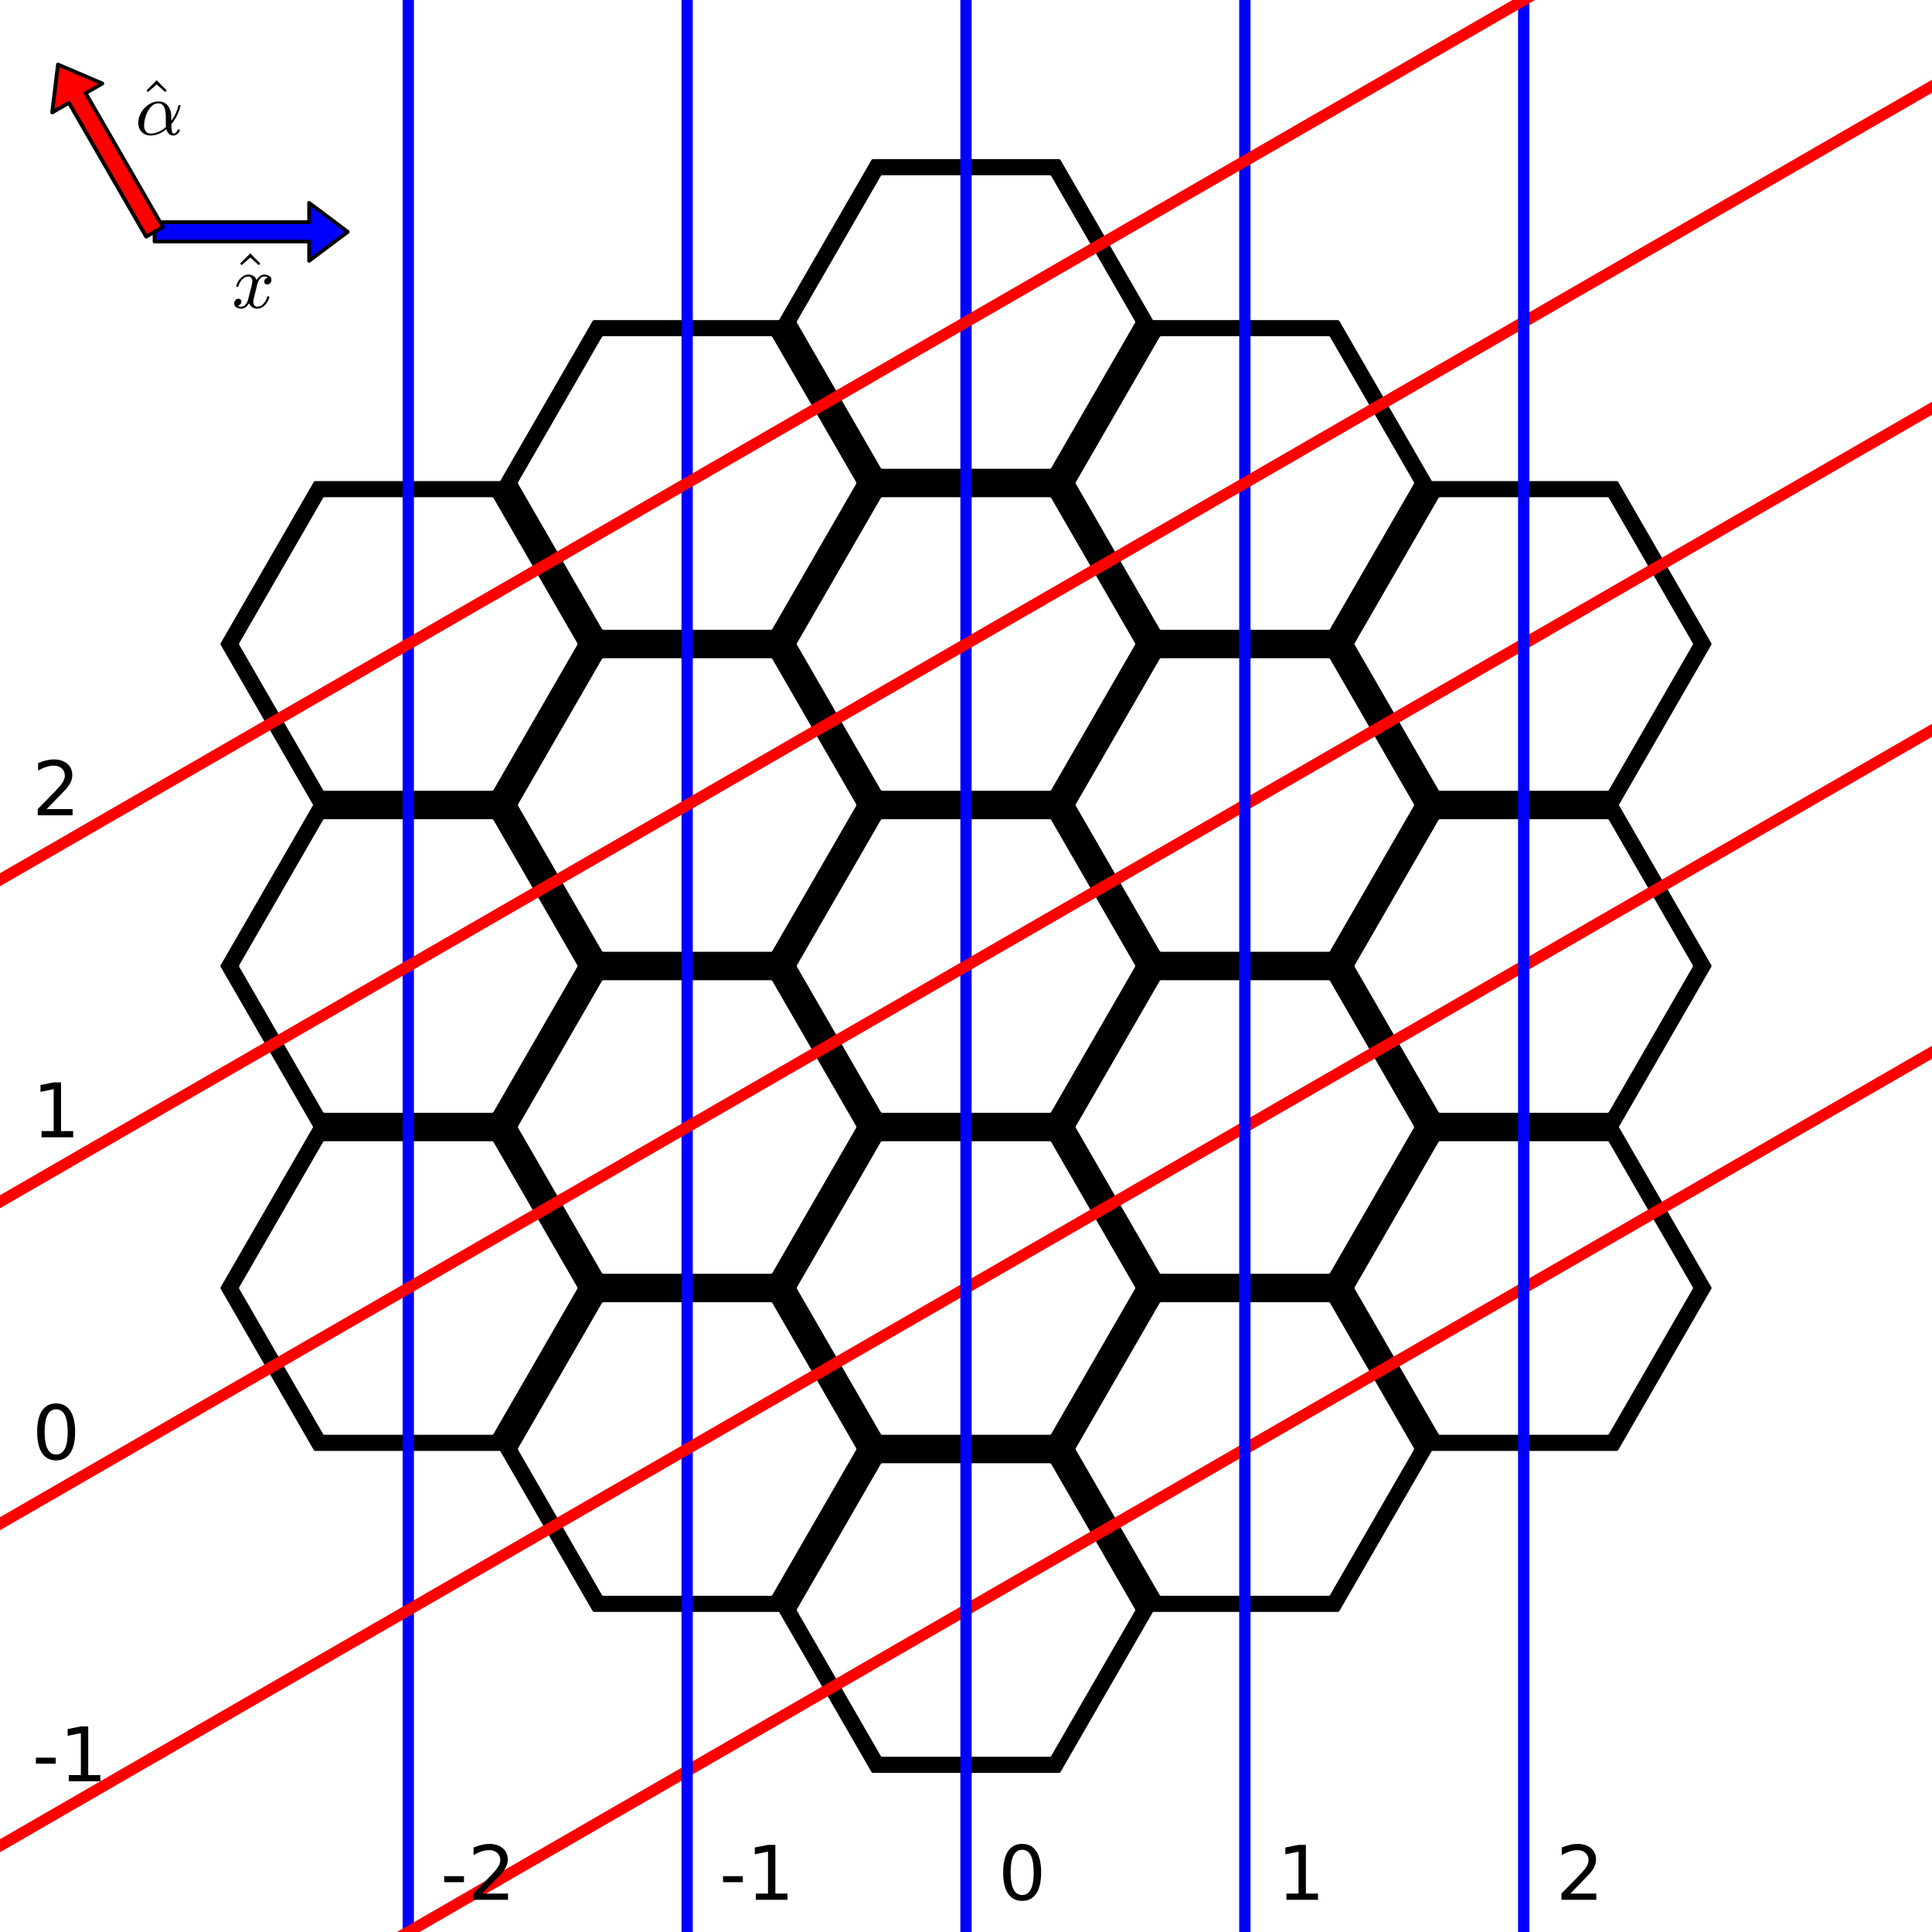 <svg xmlns="http://www.w3.org/2000/svg" xmlns:xlink="http://www.w3.org/1999/xlink" width="684" height="684" version="1.1" viewBox="0 0 513 513"><defs><style type="text/css">*{stroke-linecap:butt;stroke-linejoin:round}</style></defs><g id="figure_1"><g id="patch_1"><path d="M0 513 L513 513 L513 0 L0 0 z" style="fill:#fff"/></g><g id="axes_1"><g id="patch_2"><path d="M231.818 213.75 L207.137 256.5 L231.818 299.25 L281.182 299.25 L305.863 256.5 L281.182 213.75 z" clip-path="url(#p5382b9a736)" style="stroke:#000"/></g><g id="patch_3"><path d="M234.286 218.025 L212.073 256.5 L234.286 294.975 L278.714 294.975 L300.927 256.5 L278.714 218.025 z" clip-path="url(#p5382b9a736)" style="fill:#fff;stroke:#fff"/></g><g id="patch_4"><path d="M231.818 128.25 L207.137 171 L231.818 213.75 L281.182 213.75 L305.863 171 L281.182 128.25 z" clip-path="url(#p5382b9a736)" style="stroke:#000"/></g><g id="patch_5"><path d="M234.286 132.525 L212.073 171 L234.286 209.475 L278.714 209.475 L300.927 171 L278.714 132.525 z" clip-path="url(#p5382b9a736)" style="fill:#fff;stroke:#fff"/></g><g id="patch_6"><path d="M305.863 171 L281.182 213.75 L305.863 256.5 L355.227 256.5 L379.909 213.75 L355.227 171 z" clip-path="url(#p5382b9a736)" style="stroke:#000"/></g><g id="patch_7"><path d="M308.332 175.275 L286.118 213.75 L308.332 252.225 L352.759 252.225 L374.972 213.75 L352.759 175.275 z" clip-path="url(#p5382b9a736)" style="fill:#fff;stroke:#fff"/></g><g id="patch_8"><path d="M305.863 256.5 L281.182 299.25 L305.863 342 L355.227 342 L379.909 299.25 L355.227 256.5 z" clip-path="url(#p5382b9a736)" style="stroke:#000"/></g><g id="patch_9"><path d="M308.332 260.775 L286.118 299.25 L308.332 337.725 L352.759 337.725 L374.972 299.25 L352.759 260.775 z" clip-path="url(#p5382b9a736)" style="fill:#fff;stroke:#fff"/></g><g id="patch_10"><path d="M231.818 299.25 L207.137 342 L231.818 384.75 L281.182 384.75 L305.863 342 L281.182 299.25 z" clip-path="url(#p5382b9a736)" style="stroke:#000"/></g><g id="patch_11"><path d="M234.286 303.525 L212.073 342 L234.286 380.475 L278.714 380.475 L300.927 342 L278.714 303.525 z" clip-path="url(#p5382b9a736)" style="fill:#fff;stroke:#fff"/></g><g id="patch_12"><path d="M157.773 256.5 L133.091 299.25 L157.773 342 L207.137 342 L231.818 299.25 L207.137 256.5 z" clip-path="url(#p5382b9a736)" style="stroke:#000"/></g><g id="patch_13"><path d="M160.241 260.775 L138.028 299.25 L160.241 337.725 L204.668 337.725 L226.882 299.25 L204.668 260.775 z" clip-path="url(#p5382b9a736)" style="fill:#fff;stroke:#fff"/></g><g id="patch_14"><path d="M157.773 171 L133.091 213.75 L157.773 256.5 L207.137 256.5 L231.818 213.75 L207.137 171 z" clip-path="url(#p5382b9a736)" style="stroke:#000"/></g><g id="patch_15"><path d="M160.241 175.275 L138.028 213.75 L160.241 252.225 L204.668 252.225 L226.882 213.75 L204.668 175.275 z" clip-path="url(#p5382b9a736)" style="fill:#fff;stroke:#fff"/></g><g id="patch_16"><path d="M231.818 42.75 L207.137 85.5 L231.818 128.25 L281.182 128.25 L305.863 85.5 L281.182 42.75 z" clip-path="url(#p5382b9a736)" style="stroke:#000"/></g><g id="patch_17"><path d="M234.286 47.025 L212.073 85.5 L234.286 123.975 L278.714 123.975 L300.927 85.5 L278.714 47.025 z" clip-path="url(#p5382b9a736)" style="fill:#fff;stroke:#fff"/></g><g id="patch_18"><path d="M305.863 85.5 L281.182 128.25 L305.863 171 L355.227 171 L379.909 128.25 L355.227 85.5 z" clip-path="url(#p5382b9a736)" style="stroke:#000"/></g><g id="patch_19"><path d="M308.332 89.775 L286.118 128.25 L308.332 166.725 L352.759 166.725 L374.972 128.25 L352.759 89.775 z" clip-path="url(#p5382b9a736)" style="fill:#fff;stroke:#fff"/></g><g id="patch_20"><path d="M379.909 128.25 L355.227 171 L379.909 213.75 L429.272 213.75 L453.954 171 L429.272 128.25 z" clip-path="url(#p5382b9a736)" style="stroke:#000"/></g><g id="patch_21"><path d="M382.377 132.525 L360.163 171 L382.377 209.475 L426.804 209.475 L449.017 171 L426.804 132.525 z" clip-path="url(#p5382b9a736)" style="fill:#fff;stroke:#fff"/></g><g id="patch_22"><path d="M379.909 213.75 L355.227 256.5 L379.909 299.25 L429.272 299.25 L453.954 256.5 L429.272 213.75 z" clip-path="url(#p5382b9a736)" style="stroke:#000"/></g><g id="patch_23"><path d="M382.377 218.025 L360.163 256.5 L382.377 294.975 L426.804 294.975 L449.017 256.5 L426.804 218.025 z" clip-path="url(#p5382b9a736)" style="fill:#fff;stroke:#fff"/></g><g id="patch_24"><path d="M379.909 299.25 L355.227 342 L379.909 384.75 L429.272 384.75 L453.954 342 L429.272 299.25 z" clip-path="url(#p5382b9a736)" style="stroke:#000"/></g><g id="patch_25"><path d="M382.377 303.525 L360.163 342 L382.377 380.475 L426.804 380.475 L449.017 342 L426.804 303.525 z" clip-path="url(#p5382b9a736)" style="fill:#fff;stroke:#fff"/></g><g id="patch_26"><path d="M305.863 342 L281.182 384.75 L305.863 427.5 L355.227 427.5 L379.909 384.75 L355.227 342 z" clip-path="url(#p5382b9a736)" style="stroke:#000"/></g><g id="patch_27"><path d="M308.332 346.275 L286.118 384.75 L308.332 423.225 L352.759 423.225 L374.972 384.75 L352.759 346.275 z" clip-path="url(#p5382b9a736)" style="fill:#fff;stroke:#fff"/></g><g id="patch_28"><path d="M231.818 384.75 L207.137 427.5 L231.818 470.25 L281.182 470.25 L305.863 427.5 L281.182 384.75 z" clip-path="url(#p5382b9a736)" style="stroke:#000"/></g><g id="patch_29"><path d="M234.286 389.025 L212.073 427.5 L234.286 465.975 L278.714 465.975 L300.927 427.5 L278.714 389.025 z" clip-path="url(#p5382b9a736)" style="fill:#fff;stroke:#fff"/></g><g id="patch_30"><path d="M157.773 342 L133.091 384.75 L157.773 427.5 L207.137 427.5 L231.818 384.75 L207.137 342 z" clip-path="url(#p5382b9a736)" style="stroke:#000"/></g><g id="patch_31"><path d="M160.241 346.275 L138.028 384.75 L160.241 423.225 L204.668 423.225 L226.882 384.75 L204.668 346.275 z" clip-path="url(#p5382b9a736)" style="fill:#fff;stroke:#fff"/></g><g id="patch_32"><path d="M83.728 299.25 L59.046 342 L83.728 384.75 L133.091 384.75 L157.773 342 L133.091 299.25 z" clip-path="url(#p5382b9a736)" style="stroke:#000"/></g><g id="patch_33"><path d="M86.196 303.525 L63.983 342 L86.196 380.475 L130.623 380.475 L152.837 342 L130.623 303.525 z" clip-path="url(#p5382b9a736)" style="fill:#fff;stroke:#fff"/></g><g id="patch_34"><path d="M83.728 213.75 L59.046 256.5 L83.728 299.25 L133.091 299.25 L157.773 256.5 L133.091 213.75 z" clip-path="url(#p5382b9a736)" style="stroke:#000"/></g><g id="patch_35"><path d="M86.196 218.025 L63.983 256.5 L86.196 294.975 L130.623 294.975 L152.837 256.5 L130.623 218.025 z" clip-path="url(#p5382b9a736)" style="fill:#fff;stroke:#fff"/></g><g id="patch_36"><path d="M83.728 128.25 L59.046 171 L83.728 213.75 L133.091 213.75 L157.773 171 L133.091 128.25 z" clip-path="url(#p5382b9a736)" style="stroke:#000"/></g><g id="patch_37"><path d="M86.196 132.525 L63.983 171 L86.196 209.475 L130.623 209.475 L152.837 171 L130.623 132.525 z" clip-path="url(#p5382b9a736)" style="fill:#fff;stroke:#fff"/></g><g id="patch_38"><path d="M157.773 85.5 L133.091 128.25 L157.773 171 L207.137 171 L231.818 128.25 L207.137 85.5 z" clip-path="url(#p5382b9a736)" style="stroke:#000"/></g><g id="patch_39"><path d="M160.241 89.775 L138.028 128.25 L160.241 166.725 L204.668 166.725 L226.882 128.25 L204.668 89.775 z" clip-path="url(#p5382b9a736)" style="fill:#fff;stroke:#fff"/></g><g id="patch_40"><path d="M41.04 58.995 L41.04 64.125 L82.08 64.125 L82.08 69.255 L92.34 61.56 L82.08 53.865 L82.08 58.995 z" clip-path="url(#p5382b9a736)" style="fill:#00f;stroke:#000"/></g><g id="patch_41"><path d="M38.819 62.843 L43.261 60.278 L22.741 24.736 L27.184 22.171 L15.39 17.133 L13.856 29.866 L18.299 27.301 z" clip-path="url(#p5382b9a736)" style="fill:red;stroke:#000"/></g><g id="line2d_1"><path d="M108.41 513 L108.41 0" clip-path="url(#p5382b9a736)" style="fill:none;stroke:#00f;stroke-linecap:square;stroke-width:3"/></g><g id="line2d_2"><path d="M0 575.59 M106.678 514 L513 279.41" clip-path="url(#p5382b9a736)" style="fill:none;stroke:red;stroke-linecap:square;stroke-width:3"/></g><g id="line2d_3"><path d="M182.455 513 L182.455 0" clip-path="url(#p5382b9a736)" style="fill:none;stroke:#00f;stroke-linecap:square;stroke-width:3"/></g><g id="line2d_4"><path d="M0 490.09 L513 193.91" clip-path="url(#p5382b9a736)" style="fill:none;stroke:red;stroke-linecap:square;stroke-width:3"/></g><g id="line2d_5"><path d="M256.5 513 L256.5 0" clip-path="url(#p5382b9a736)" style="fill:none;stroke:#00f;stroke-linecap:square;stroke-width:3"/></g><g id="line2d_6"><path d="M0 404.59 L513 108.41" clip-path="url(#p5382b9a736)" style="fill:none;stroke:red;stroke-linecap:square;stroke-width:3"/></g><g id="line2d_7"><path d="M330.545 513 L330.545 0" clip-path="url(#p5382b9a736)" style="fill:none;stroke:#00f;stroke-linecap:square;stroke-width:3"/></g><g id="line2d_8"><path d="M0 319.09 L513 22.91" clip-path="url(#p5382b9a736)" style="fill:none;stroke:red;stroke-linecap:square;stroke-width:3"/></g><g id="line2d_9"><path d="M404.59 513 L404.59 0" clip-path="url(#p5382b9a736)" style="fill:none;stroke:#00f;stroke-linecap:square;stroke-width:3"/></g><g id="line2d_10"><path d="M0 233.59 L406.322 -1" clip-path="url(#p5382b9a736)" style="fill:none;stroke:red;stroke-linecap:square;stroke-width:3"/></g><g id="text_1"><defs><path id="DejaVuSans-32" d="M19.188 8.297 L53.609 8.297 L53.609 0 L7.328 0 L7.328 8.297 Q12.938 14.109 22.625 23.891 Q32.328 33.688 34.812 36.531 Q39.547 41.844 41.422 45.531 Q43.312 49.219 43.312 52.781 Q43.312 58.594 39.234 62.25 Q35.156 65.922 28.609 65.922 Q23.969 65.922 18.812 64.312 Q13.672 62.703 7.812 59.422 L7.812 69.391 Q13.766 71.781 18.938 73 Q24.125 74.219 28.422 74.219 Q39.75 74.219 46.484 68.547 Q53.219 62.891 53.219 53.422 Q53.219 48.922 51.531 44.891 Q49.859 40.875 45.406 35.406 Q44.188 33.984 37.641 27.219 Q31.109 20.453 19.188 8.297"/><path id="DejaVuSans-2d" d="M4.891 31.391 L31.203 31.391 L31.203 23.391 L4.891 23.391 z"/></defs><g transform="translate(116.96 504.45)scale(0.2 -0.2)"><use xlink:href="#DejaVuSans-2d"/><use x="36.084" xlink:href="#DejaVuSans-32"/></g></g><g id="text_2"><defs><path id="DejaVuSans-31" d="M12.406 8.297 L28.516 8.297 L28.516 63.922 L10.984 60.406 L10.984 69.391 L28.422 72.906 L38.281 72.906 L38.281 8.297 L54.391 8.297 L54.391 0 L12.406 0 z"/></defs><g transform="translate(191.005 504.45)scale(0.2 -0.2)"><use xlink:href="#DejaVuSans-2d"/><use x="36.084" xlink:href="#DejaVuSans-31"/></g></g><g id="text_3"><g transform="translate(8.55 472.99)scale(0.2 -0.2)"><use xlink:href="#DejaVuSans-2d"/><use x="36.084" xlink:href="#DejaVuSans-31"/></g></g><g id="text_4"><defs><path id="DejaVuSans-30" d="M31.781 66.406 Q24.172 66.406 20.328 58.906 Q16.5 51.422 16.5 36.375 Q16.5 21.391 20.328 13.891 Q24.172 6.391 31.781 6.391 Q39.453 6.391 43.281 13.891 Q47.125 21.391 47.125 36.375 Q47.125 51.422 43.281 58.906 Q39.453 66.406 31.781 66.406 M31.781 74.219 Q44.047 74.219 50.516 64.516 Q56.984 54.828 56.984 36.375 Q56.984 17.969 50.516 8.266 Q44.047 -1.422 31.781 -1.422 Q19.531 -1.422 13.062 8.266 Q6.594 17.969 6.594 36.375 Q6.594 54.828 13.062 64.516 Q19.531 74.219 31.781 74.219"/></defs><g transform="translate(265.05 504.45)scale(0.2 -0.2)"><use xlink:href="#DejaVuSans-30"/></g></g><g id="text_5"><g transform="translate(8.55 387.49)scale(0.2 -0.2)"><use xlink:href="#DejaVuSans-30"/></g></g><g id="text_6"><g transform="translate(339.095 504.45)scale(0.2 -0.2)"><use xlink:href="#DejaVuSans-31"/></g></g><g id="text_7"><g transform="translate(8.55 301.99)scale(0.2 -0.2)"><use xlink:href="#DejaVuSans-31"/></g></g><g id="text_8"><g transform="translate(413.14 504.45)scale(0.2 -0.2)"><use xlink:href="#DejaVuSans-32"/></g></g><g id="text_9"><g transform="translate(8.55 216.49)scale(0.2 -0.2)"><use xlink:href="#DejaVuSans-32"/></g></g><g id="text_10"><defs><path id="Cmr10-5e" d="M13.484 53.812 L11.531 55.906 L25 69.391 L38.375 55.906 L36.375 53.812 L25 63.812 z"/><path id="Cmmi10-78" d="M7.812 2.875 Q9.578 1.516 12.797 1.516 Q15.922 1.516 18.312 4.516 Q20.703 7.516 21.578 11.078 L26.125 28.812 Q27.203 33.641 27.203 35.406 Q27.203 37.891 25.812 39.75 Q24.422 41.609 21.922 41.609 Q18.75 41.609 15.969 39.625 Q13.188 37.641 11.281 34.594 Q9.375 31.547 8.594 28.422 Q8.406 27.781 7.812 27.781 L6.594 27.781 Q5.812 27.781 5.812 28.719 L5.812 29 Q6.781 32.719 9.125 36.25 Q11.469 39.797 14.859 41.984 Q18.266 44.188 22.125 44.188 Q25.781 44.188 28.734 42.234 Q31.688 40.281 32.906 36.922 Q34.625 39.984 37.281 42.078 Q39.938 44.188 43.109 44.188 Q45.266 44.188 47.5 43.422 Q49.75 42.672 51.172 41.109 Q52.594 39.547 52.594 37.203 Q52.594 34.672 50.953 32.828 Q49.312 31 46.781 31 Q45.172 31 44.094 32.031 Q43.016 33.062 43.016 34.625 Q43.016 36.719 44.453 38.297 Q45.906 39.891 47.906 40.188 Q46.094 41.609 42.922 41.609 Q39.703 41.609 37.328 38.625 Q34.969 35.641 33.984 31.984 L29.594 14.312 Q28.516 10.297 28.516 7.719 Q28.516 5.172 29.953 3.344 Q31.391 1.516 33.797 1.516 Q38.484 1.516 42.156 5.641 Q45.844 9.766 47.016 14.703 Q47.219 15.281 47.797 15.281 L49.031 15.281 Q49.422 15.281 49.656 15.016 Q49.906 14.75 49.906 14.406 Q49.906 14.312 49.812 14.109 Q48.391 8.156 43.844 3.516 Q39.312 -1.125 33.594 -1.125 Q29.938 -1.125 26.984 0.844 Q24.031 2.828 22.797 6.203 Q21.234 3.266 18.469 1.062 Q15.719 -1.125 12.594 -1.125 Q10.453 -1.125 8.172 -0.359 Q5.906 0.391 4.484 1.953 Q3.078 3.516 3.078 5.906 Q3.078 8.25 4.703 10.172 Q6.344 12.109 8.797 12.109 Q10.453 12.109 11.578 11.109 Q12.703 10.109 12.703 8.5 Q12.703 6.391 11.297 4.828 Q9.906 3.266 7.812 2.875"/></defs><g transform="translate(61.56 81.887)scale(0.2 -0.2)"><use transform="translate(-0.531 3.609)" xlink:href="#Cmr10-5e"/><use transform="translate(0.0 0.734)" xlink:href="#Cmmi10-78"/></g></g><g id="text_11"><defs><path id="Cmmi10-ae" d="M20.125 -1.125 Q15.375 -1.125 11.688 1.125 Q8.016 3.375 6 7.172 Q4 10.984 4 15.828 Q4 22.609 7.781 29.25 Q11.578 35.891 17.844 40.031 Q24.125 44.188 31 44.188 Q36.078 44.188 39.938 41.531 Q43.797 38.875 45.797 34.453 Q47.797 30.031 47.797 25 L47.906 18.312 Q51.312 23.047 53.688 28.141 Q56.062 33.25 57.328 38.719 Q57.516 39.312 58.109 39.312 L59.281 39.312 Q60.203 39.312 60.203 38.375 Q60.203 38.281 60.109 38.094 Q58.938 33.5 57.172 29.266 Q55.422 25.047 53.047 21.094 Q50.688 17.141 47.906 13.922 Q47.906 1.516 50.781 1.516 Q52.641 1.516 53.828 2.609 Q55.031 3.719 55.938 5.328 Q56.844 6.938 57.078 6.984 L58.297 6.984 Q59.078 6.984 59.078 6 Q59.078 3.516 56.219 1.188 Q53.375 -1.125 50.594 -1.125 Q46.969 -1.125 44.578 1.219 Q42.188 3.562 41.312 7.328 Q36.625 3.328 31.156 1.094 Q25.688 -1.125 20.125 -1.125 M20.312 1.516 Q31 1.516 40.828 10.297 Q40.766 10.891 40.672 11.734 Q40.578 12.594 40.578 12.703 L40.578 23.484 Q40.578 41.609 30.812 41.609 Q24.953 41.609 20.547 36.594 Q16.156 31.594 13.938 24.625 Q11.719 17.672 11.719 11.922 Q11.719 7.562 13.938 4.531 Q16.156 1.516 20.312 1.516"/></defs><g transform="translate(35.91 35.91)scale(0.2 -0.2)"><use transform="translate(3.469 3.609)" xlink:href="#Cmr10-5e"/><use transform="translate(0.0 0.734)" xlink:href="#Cmmi10-ae"/></g></g></g></g><defs><clipPath id="p5382b9a736"><rect width="513" height="513" x="0" y="0"/></clipPath></defs></svg>